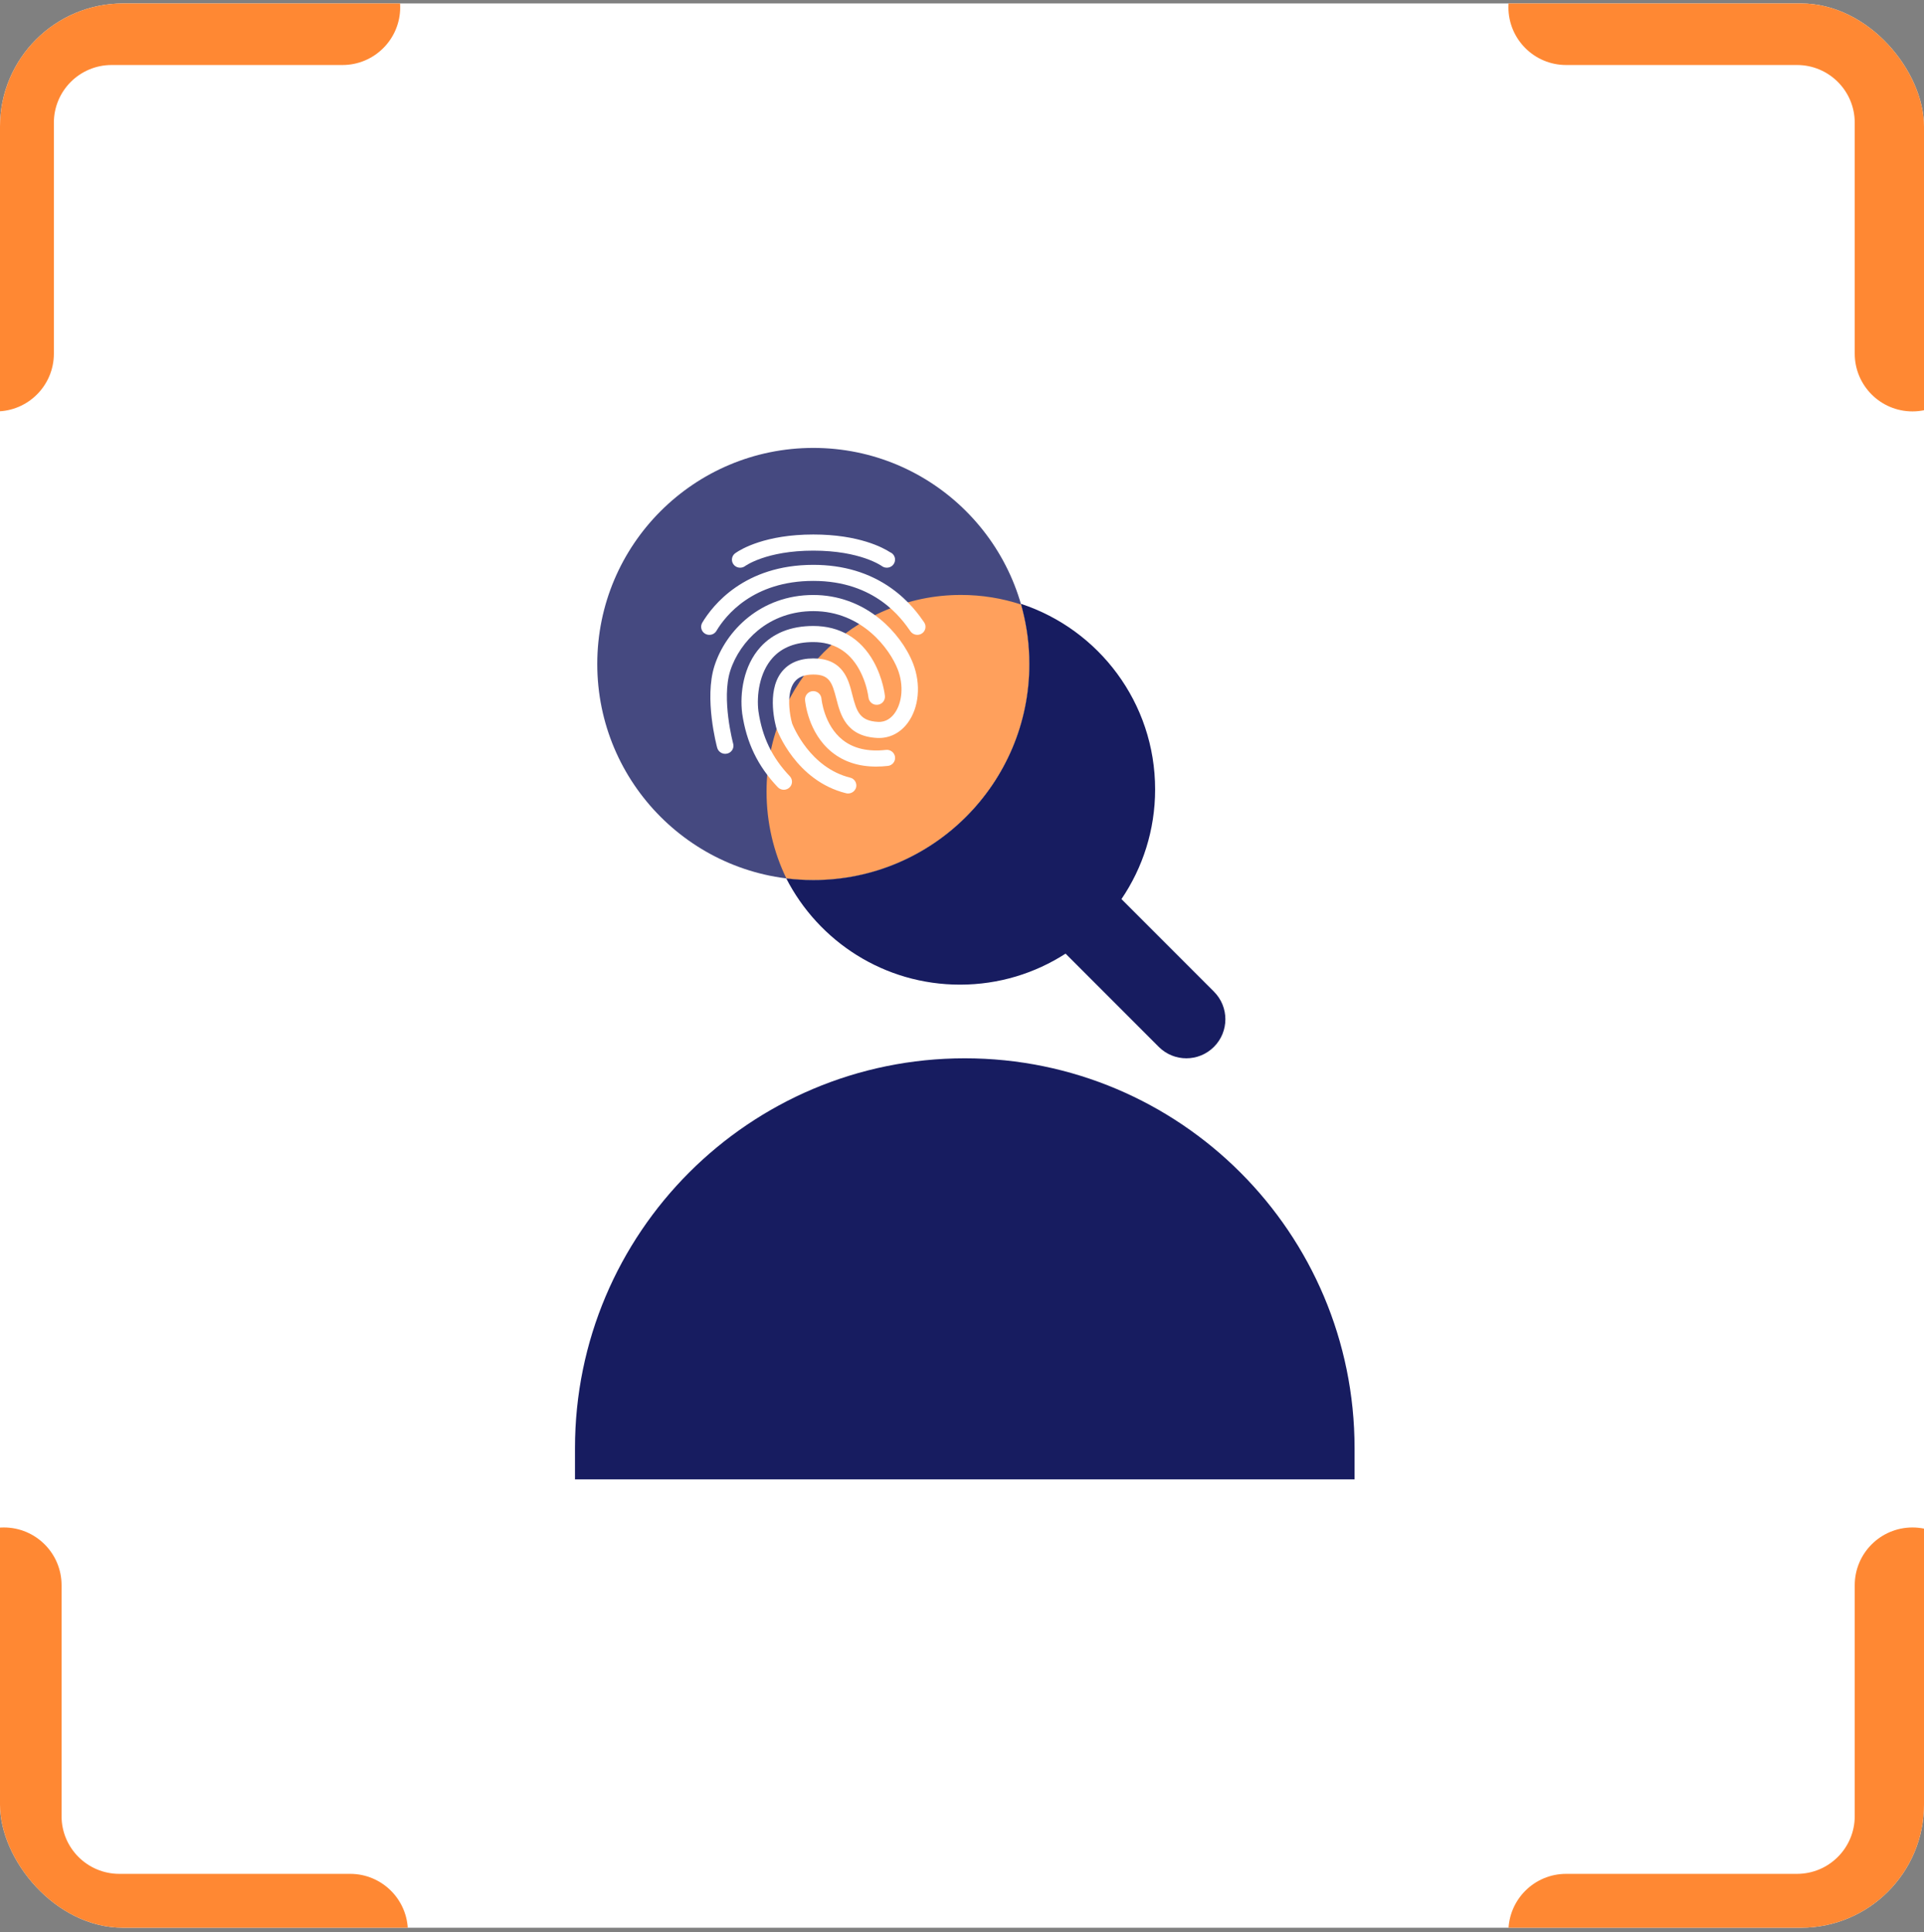 <svg width="250" height="251" viewBox="0 0 250 251" fill="none" xmlns="http://www.w3.org/2000/svg">
<rect x="0" y="0" width="250" height="251" fill="#808080" stroke="none"/>
<g clip-path="url(#clip0_2_1597)">
<rect y="0.446" width="250" height="250" rx="16" fill="white"/>
<circle cx="105.681" cy="86.265" r="28.073" fill="#454980"/>
<path fill-rule="evenodd" clip-rule="evenodd" d="M105.68 114.338C121.185 114.338 133.754 101.769 133.754 86.265C133.754 83.585 133.378 80.993 132.677 78.538C130.217 77.729 127.592 77.292 124.865 77.292C110.913 77.292 99.603 88.739 99.603 102.859C99.603 106.901 100.529 110.724 102.179 114.122C103.326 114.265 104.495 114.338 105.68 114.338Z" fill="#FFA05C"/>
<path d="M92.173 82.479C91.984 82.48 91.798 82.432 91.633 82.338C91.513 82.271 91.407 82.18 91.322 82.07C91.237 81.961 91.175 81.836 91.139 81.703C91.103 81.569 91.094 81.43 91.112 81.293C91.131 81.156 91.177 81.024 91.247 80.904C92.598 78.649 96.71 73.384 105.682 73.384C109.57 73.384 112.98 74.405 115.812 76.418C118.143 78.071 119.45 79.941 120.072 80.841C120.151 80.955 120.207 81.083 120.235 81.218C120.264 81.354 120.265 81.493 120.239 81.629C120.213 81.765 120.16 81.894 120.083 82.009C120.007 82.124 119.907 82.222 119.792 82.299C119.556 82.454 119.269 82.513 118.991 82.46C118.713 82.408 118.466 82.249 118.303 82.018C117.177 80.398 113.742 75.469 105.682 75.469C97.814 75.469 94.256 80.005 93.098 81.95C93.005 82.113 92.87 82.247 92.707 82.34C92.545 82.433 92.36 82.481 92.173 82.479Z" fill="white"/>
<path d="M110.202 103.086C110.113 103.087 110.024 103.077 109.937 103.056C103.428 101.444 100.998 94.938 100.899 94.667L100.884 94.608C100.831 94.42 99.525 89.958 101.53 87.345C102.449 86.154 103.846 85.542 105.692 85.542C107.408 85.542 108.645 86.076 109.496 87.18C110.197 88.081 110.478 89.193 110.749 90.264C111.319 92.494 111.73 93.665 114.099 93.786C115.139 93.839 115.822 93.23 116.21 92.712C117.258 91.3 117.44 88.997 116.65 86.965C115.635 84.341 112.033 79.395 105.682 79.395C102.971 79.395 100.48 80.266 98.482 81.903C96.829 83.26 95.518 85.174 94.888 87.143C93.718 90.807 95.252 96.567 95.267 96.62C95.303 96.754 95.311 96.894 95.292 97.031C95.273 97.169 95.227 97.301 95.156 97.42C95.085 97.54 94.99 97.643 94.879 97.725C94.767 97.808 94.64 97.867 94.505 97.899C94.232 97.972 93.942 97.934 93.697 97.796C93.451 97.657 93.27 97.427 93.191 97.156C93.121 96.893 91.483 90.75 92.834 86.515C94.306 81.926 98.849 77.299 105.684 77.299C108.843 77.299 111.828 78.373 114.319 80.401C116.248 81.978 117.823 84.096 118.648 86.214C119.696 88.917 119.415 91.952 117.934 93.934C116.947 95.256 115.541 95.947 113.984 95.872C109.929 95.669 109.2 92.838 108.669 90.773C108.122 88.655 107.772 87.633 105.684 87.633C104.537 87.633 103.732 87.949 103.231 88.602C102.547 89.496 102.494 90.893 102.57 91.906C102.62 92.612 102.739 93.312 102.927 93.994C103.094 94.415 105.266 99.742 110.469 101.031C110.603 101.063 110.73 101.121 110.842 101.202C110.953 101.284 111.048 101.386 111.12 101.504C111.191 101.622 111.239 101.754 111.259 101.89C111.28 102.027 111.273 102.166 111.24 102.3C111.176 102.527 111.04 102.726 110.853 102.868C110.666 103.01 110.437 103.086 110.202 103.086Z" fill="white"/>
<path d="M101.848 102.605C101.702 102.606 101.558 102.577 101.424 102.52C101.289 102.463 101.168 102.38 101.066 102.275C98.461 99.541 96.988 96.485 96.433 92.663V92.642C96.122 90.112 96.578 86.529 98.81 84.066C100.458 82.249 102.775 81.325 105.684 81.325C109.124 81.325 111.827 82.924 113.513 85.944C114.736 88.137 114.979 90.322 114.985 90.412C114.998 90.55 114.983 90.69 114.942 90.822C114.901 90.955 114.834 91.078 114.745 91.185C114.656 91.292 114.547 91.38 114.424 91.445C114.301 91.509 114.167 91.549 114.028 91.561C113.749 91.592 113.469 91.511 113.249 91.337C113.029 91.162 112.886 90.909 112.851 90.63C112.667 89.319 112.242 88.052 111.6 86.895C110.293 84.589 108.305 83.417 105.676 83.417C103.405 83.417 101.628 84.101 100.406 85.45C98.644 87.395 98.303 90.392 98.545 92.374C99.031 95.754 100.329 98.442 102.623 100.845C102.718 100.945 102.793 101.063 102.842 101.192C102.892 101.321 102.915 101.458 102.91 101.596C102.905 101.734 102.872 101.87 102.814 101.995C102.755 102.12 102.672 102.232 102.569 102.325C102.372 102.504 102.115 102.604 101.848 102.605Z" fill="white"/>
<path d="M113.848 99.594C111.57 99.594 109.633 98.963 108.083 97.709C104.97 95.201 104.621 91.115 104.605 90.942C104.583 90.659 104.675 90.379 104.859 90.164C105.044 89.948 105.307 89.814 105.59 89.793C105.873 89.771 106.153 89.862 106.369 90.047C106.584 90.231 106.718 90.494 106.74 90.777C106.747 90.837 107.059 94.179 109.459 96.104C110.879 97.238 112.777 97.688 115.116 97.425C115.395 97.391 115.677 97.47 115.899 97.643C116.121 97.816 116.266 98.07 116.301 98.349C116.316 98.487 116.304 98.627 116.265 98.76C116.226 98.893 116.16 99.017 116.073 99.125C115.985 99.233 115.877 99.322 115.754 99.387C115.632 99.453 115.497 99.493 115.359 99.506C114.857 99.564 114.353 99.594 113.848 99.594ZM115.648 71.74C114.759 71.162 111.608 69.441 105.682 69.441C99.462 69.441 96.303 71.342 95.604 71.825C95.558 71.853 95.515 71.886 95.475 71.923C95.471 71.927 95.465 71.929 95.46 71.93C95.348 72.027 95.258 72.147 95.197 72.282C95.135 72.417 95.103 72.563 95.103 72.711C95.105 72.85 95.134 72.987 95.189 73.115C95.244 73.242 95.324 73.358 95.423 73.454C95.523 73.551 95.641 73.627 95.77 73.678C95.899 73.729 96.037 73.754 96.176 73.752C96.399 73.752 96.616 73.684 96.798 73.557C96.829 73.534 99.547 71.537 105.684 71.537C111.821 71.537 114.554 73.527 114.584 73.542C114.77 73.68 114.997 73.754 115.229 73.752C115.368 73.754 115.506 73.729 115.636 73.678C115.765 73.626 115.882 73.55 115.982 73.453C116.082 73.356 116.161 73.24 116.216 73.112C116.271 72.985 116.3 72.847 116.301 72.708C116.301 72.5 116.239 72.297 116.123 72.124C116.006 71.952 115.841 71.818 115.648 71.74Z" fill="white"/>
<path fill-rule="evenodd" clip-rule="evenodd" d="M105.68 114.339C121.185 114.339 133.754 101.77 133.754 86.265C133.754 83.865 133.452 81.535 132.886 79.311C132.816 79.022 132.742 78.735 132.663 78.45C142.786 81.779 150.094 91.313 150.094 102.555C150.094 107.838 148.48 112.744 145.719 116.806L157.737 128.83C159.718 130.811 159.718 134.024 157.737 136.005C155.757 137.987 152.546 137.987 150.565 136.005L138.458 123.892C134.504 126.443 129.794 127.923 124.738 127.923C114.899 127.923 106.368 122.316 102.165 114.121C103.317 114.265 104.49 114.339 105.68 114.339Z" fill="#171C60"/>
<path d="M74.713 188.14C74.713 160.168 97.389 137.492 125.361 137.492C153.333 137.492 176.009 160.168 176.009 188.14V192.192H74.713V188.14Z" fill="#171C60"/>
<path fill-rule="evenodd" clip-rule="evenodd" d="M196 0.946C196 -3.196 199.358 -6.554 203.5 -6.554L233.5 -6.554C245.926 -6.554 256 3.519 256 15.946L256 45.946C256 50.088 252.642 53.446 248.5 53.446C244.358 53.446 241 50.088 241 45.946L241 15.946C241 11.804 237.642 8.446 233.5 8.446L203.5 8.446C199.358 8.446 196 5.088 196 0.946Z" fill="#FF8833"/>
<path fill-rule="evenodd" clip-rule="evenodd" d="M-0.5 53.446C-4.642 53.446 -8 50.088 -8 45.946L-8 15.946C-8 3.519 2.074 -6.554 14.5 -6.554L44.5 -6.554C48.642 -6.554 52 -3.196 52 0.946C52 5.088 48.642 8.446 44.5 8.446L14.5 8.446C10.358 8.446 7 11.804 7 15.946L7 45.946C7 50.088 3.642 53.446 -0.5 53.446Z" fill="#FF8833"/>
<path fill-rule="evenodd" clip-rule="evenodd" d="M248.5 198.446C252.642 198.446 256 201.804 256 205.946V235.946C256 248.372 245.926 258.446 233.5 258.446H203.5C199.358 258.446 196 255.088 196 250.946C196 246.804 199.358 243.446 203.5 243.446H233.5C237.642 243.446 241 240.088 241 235.946V205.946C241 201.804 244.358 198.446 248.5 198.446Z" fill="#FF8833"/>
<path fill-rule="evenodd" clip-rule="evenodd" d="M53 250.946C53 255.088 49.642 258.446 45.5 258.446L15.5 258.446C3.074 258.446 -7 248.372 -7 235.946L-7 205.946C-7 201.804 -3.642 198.446 0.5 198.446C4.642 198.446 8 201.804 8 205.946L8 235.946C8 240.088 11.358 243.446 15.5 243.446L45.5 243.446C49.642 243.446 53 246.804 53 250.946Z" fill="#FF8833"/>
</g>
<defs>
<clipPath id="clip0_2_1597">
<rect y="0.446" width="250" height="250" rx="16" fill="white"/>
</clipPath>
</defs>
</svg>
